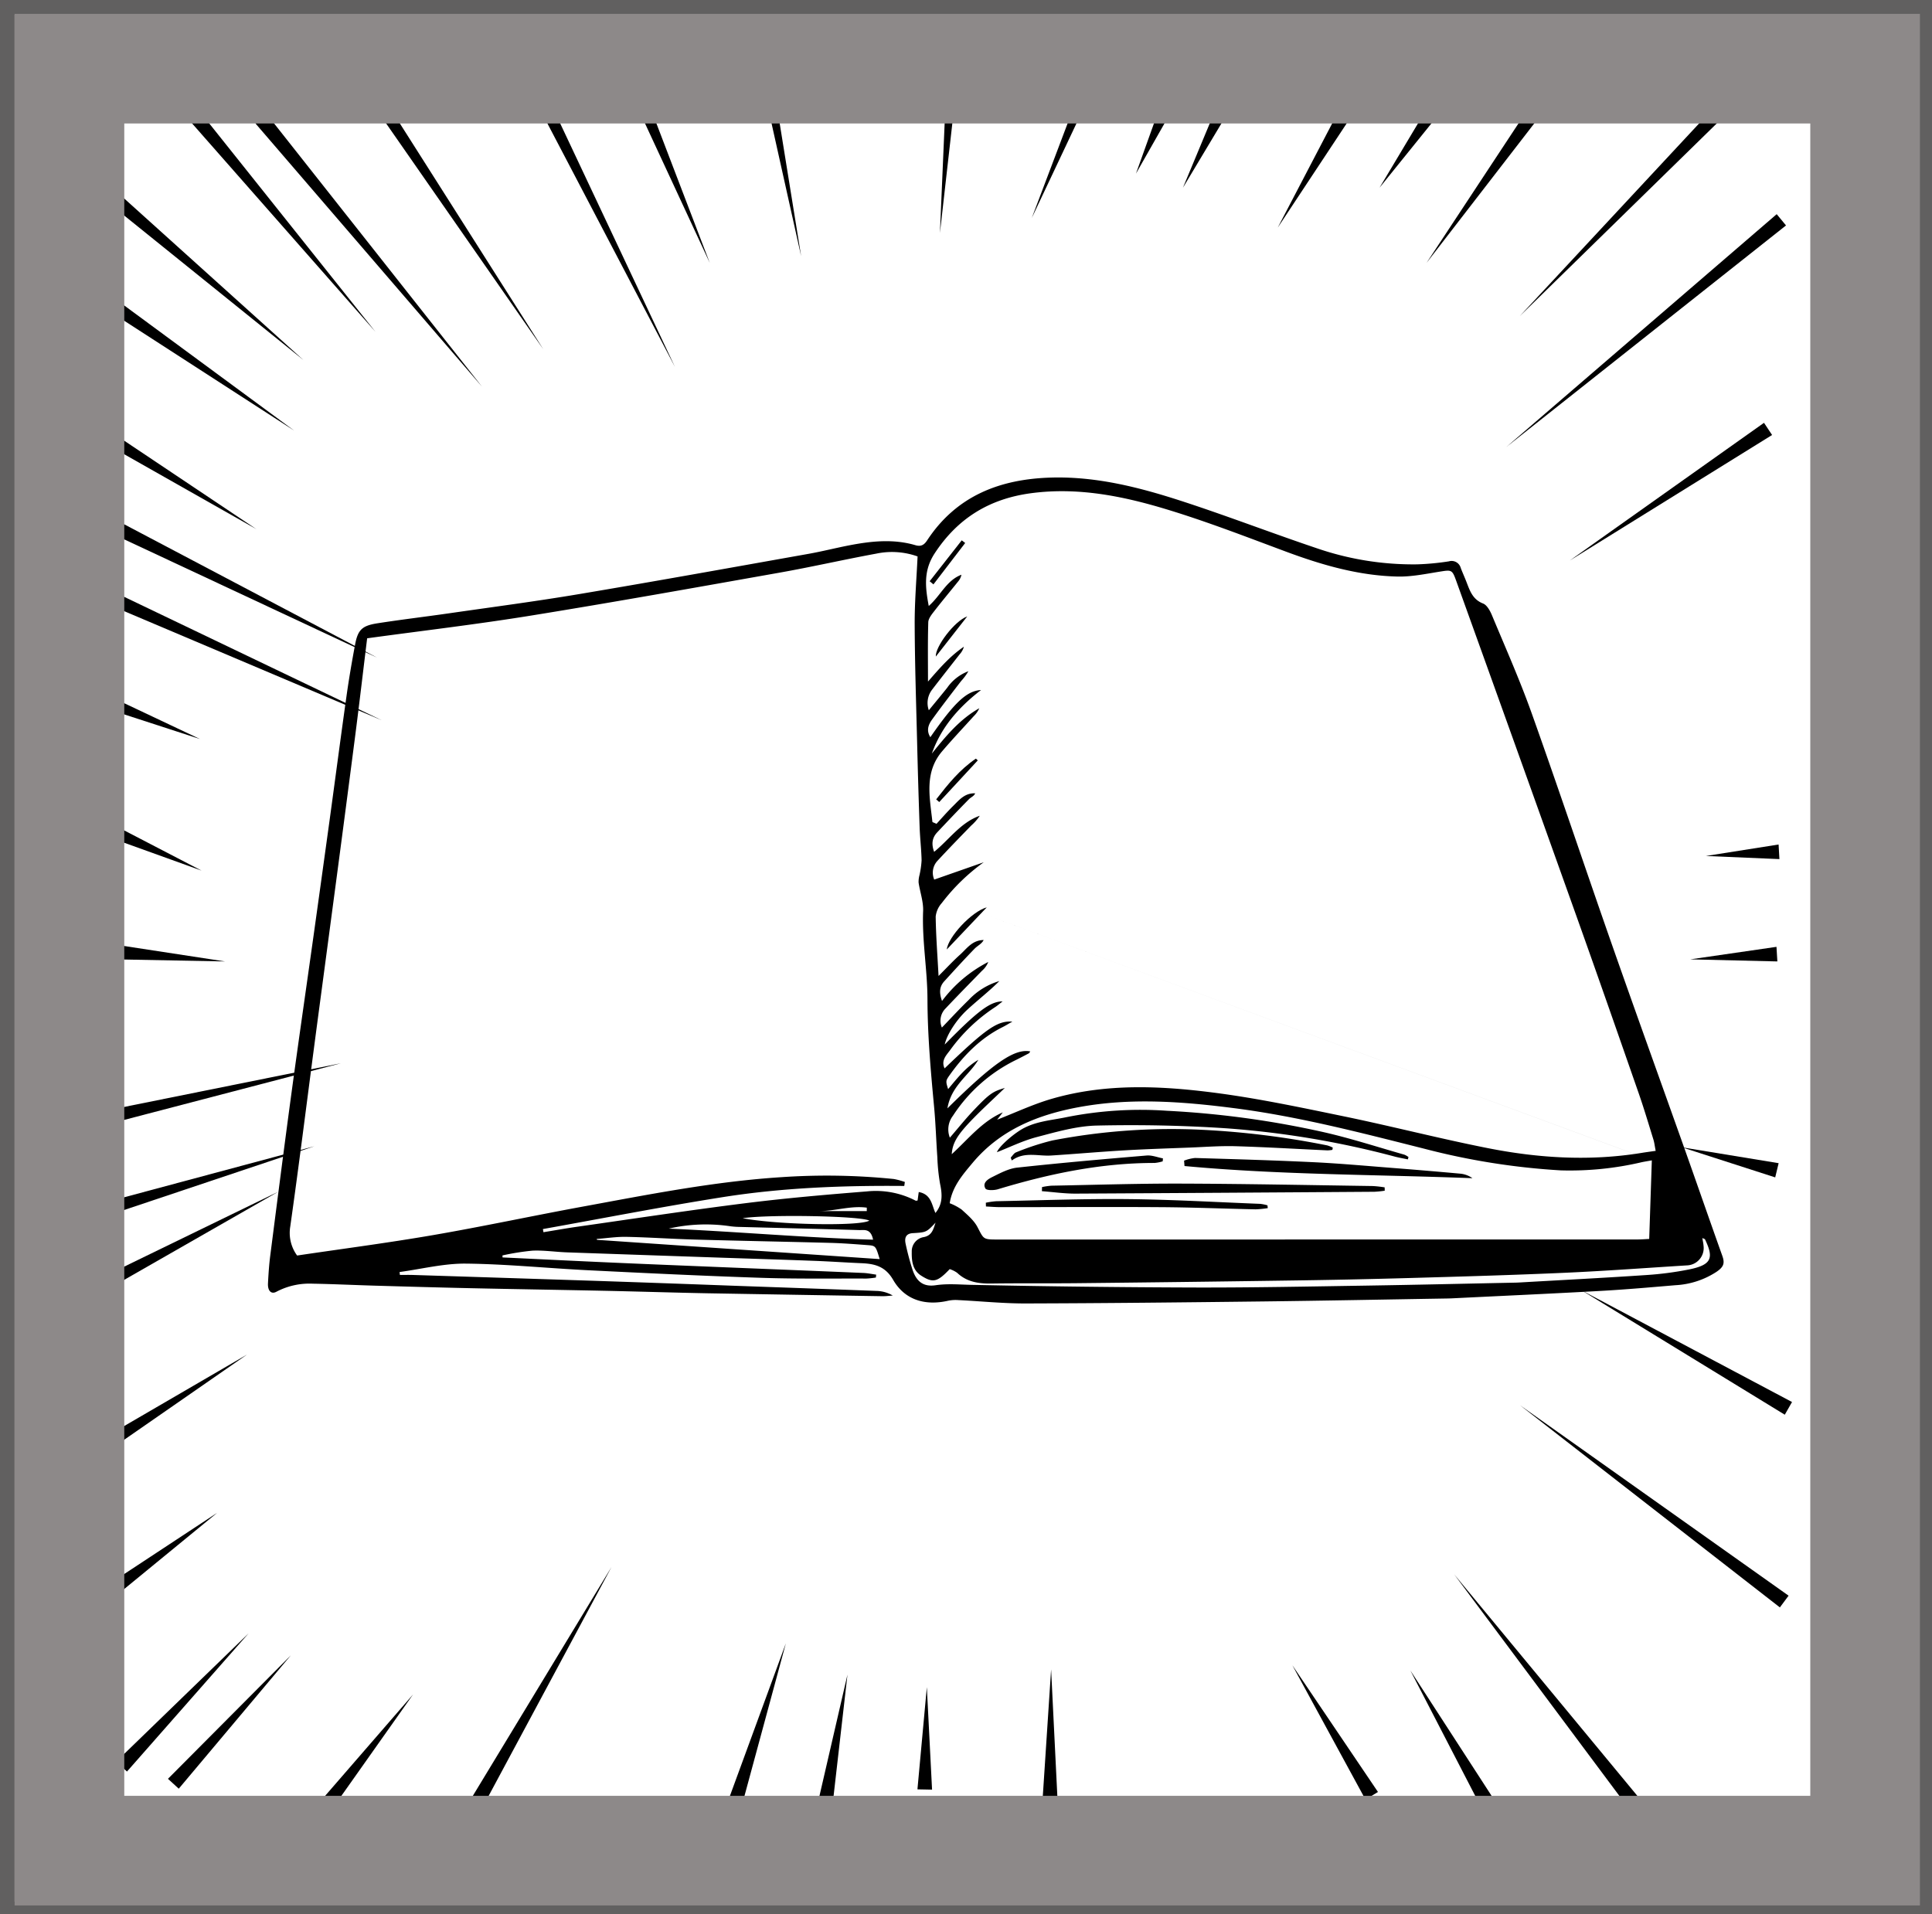 <svg xmlns="http://www.w3.org/2000/svg" viewBox="0 0 528.571 523.805"><defs><style>.cls-1{fill:#616060;}.cls-2{fill:#8d8989;}</style></defs><title>icon</title><g id="Layer_7" data-name="Layer 7"><polygon points="72.972 31.227 131.857 105.785 69.885 33.771 72.972 31.227"/><polygon points="97.722 15.393 148.658 95.593 94.391 17.609 97.722 15.393"/><polygon points="144.159 14.448 184.655 100.393 140.577 16.229 144.159 14.448"/><polygon points="173.556 18.006 194.176 71.918 169.872 19.564 173.556 18.006"/><polygon points="208.393 3.265 219.179 70.097 204.464 4.018 208.393 3.265"/><polygon points="263.612 6.654 257.152 63.76 259.625 6.343 263.612 6.654"/><polygon points="303.841 13.995 282.286 59.642 300.159 12.431 303.841 13.995"/><polygon points="322.246 27.334 310.786 47.499 318.611 25.664 322.246 27.334"/><polygon points="337.857 27.613 323.643 51.356 334.286 25.812 337.857 27.613"/><polygon points="371.008 29.872 349.571 62.285 367.563 27.84 371.008 29.872"/><polygon points="395.355 29.143 377.429 51.356 392.074 26.855 395.355 29.143"/><polygon points="422.985 29.589 390.286 71.927 419.73 27.265 422.985 29.589"/><polygon points="476.789 26.824 415.786 86.499 473.925 24.031 476.789 26.824"/><polygon points="488.631 61.683 412.143 122.285 486.083 58.6 488.631 61.683"/><polygon points="484.821 119.022 429.5 153.356 482.608 115.69 484.821 119.022"/><polygon points="486.828 235.067 466.714 234.213 486.6 231.073 486.828 235.067"/><polygon points="486.263 263.067 462.429 262.499 486.023 259.074 486.263 263.067"/><polygon points="485.673 322.157 460.143 313.927 486.613 318.269 485.673 322.157"/><polygon points="488.294 387.093 432.714 353.07 490.277 383.619 488.294 387.093"/><polygon points="486.95 439.818 415.857 384.499 489.336 436.608 486.95 439.818"/><polygon points="445.427 494.591 397.857 430.785 448.573 492.121 445.427 494.591"/><polygon points="404.699 493.503 385.857 457.07 408.158 491.495 404.699 493.503"/><polygon points="373.577 492.395 353.571 455.642 376.995 490.317 373.577 492.395"/><polygon points="285.286 491.625 287.571 456.785 289.286 491.658 285.286 491.625"/><polygon points="251 489.601 253.571 461.642 255 489.682 251 489.601"/><polygon points="223.886 492.731 231.857 458.213 227.828 493.409 223.886 492.731"/><polygon points="199.094 493.035 215 449.642 202.906 494.248 199.094 493.035"/><polygon points="127.549 494.364 167.286 428.785 131.023 496.347 127.549 494.364"/><polygon points="86.569 494.122 113 463.642 89.717 496.589 86.569 494.122"/><polygon points="45.953 486.72 79.571 452.927 48.904 489.42 45.953 486.72"/><polygon points="31.838 481.976 68 446.927 34.734 484.735 31.838 481.976"/><polygon points="27.386 435.031 59.429 413.927 29.757 438.252 27.386 435.031"/><polygon points="24.069 395.954 67.571 370.642 26.217 399.329 24.069 395.954"/><polygon points="22.494 352.159 76.143 326.07 24.363 355.695 22.494 352.159"/><polygon points="22.851 330.584 86 313.642 24.006 334.414 22.851 330.584"/><polygon points="24.264 304.836 93.286 290.927 25.165 308.733 24.264 304.836"/><polygon points="31.742 258.506 61.571 263.07 31.401 262.492 31.742 258.506"/><polygon points="28.516 224.38 55.143 238.213 26.913 228.045 28.516 224.38"/><polygon points="26.309 188.783 54.714 202.213 24.833 192.501 26.309 188.783"/><polygon points="26.394 159.676 104.429 197.07 24.749 163.322 26.394 159.676"/><polygon points="29.033 140.851 103.143 179.927 27.252 144.432 29.033 140.851"/><polygon points="25.336 114.797 70.143 144.785 23.236 118.201 25.336 114.797"/><polygon points="27.565 78.853 80.429 117.785 25.292 82.145 27.565 78.853"/><polygon points="29.012 49.834 83 98.499 26.417 52.878 29.012 49.834"/><polygon points="51.104 26.071 102.714 90.785 48.038 28.64 51.104 26.071"/><path class="cls-1" d="M524.571,4V520.289H4V4H524.571m4-4H0V524.289H528.571V0Z"/><path class="cls-2" d="M525.267,521.375H4V3.785h521.27ZM34,491.375h461.27V33.785H34Z"/><path d="M137.49,344.057c10.111.479,20.22.984,30.332,1.429,11.513.507,23.029.964,34.544,1.435,11.283.462,22.567.9,33.849,1.385,1.169.049,2.329.3,3.494.458l-.076.793a22.7,22.7,0,0,1-2.6.282c-9.559-.033-19.125.117-28.674-.2-15.821-.523-31.636-1.288-47.446-2.073-11.157-.554-22.3-1.7-33.456-1.816-6.037-.063-12.091,1.48-18.137,2.3l.09.8c1.144,0,2.289-.032,3.432,0q24.441.777,48.882,1.574,19.374.649,38.744,1.371c13.149.469,26.3.923,39.447,1.432a9.087,9.087,0,0,1,4.332,1.262c-.964.062-1.929.193-2.892.177q-23.939-.38-47.877-.8c-9.2-.174-18.395-.474-27.594-.669-12.343-.261-24.689-.452-37.032-.719-8.733-.189-17.464-.44-26.195-.691-5.7-.164-11.4-.442-17.1-.546a19.356,19.356,0,0,0-9.927,2.2c-1.4.773-2.418-.221-2.313-2.284.131-2.556.3-5.116.628-7.653,1.911-14.891,3.816-29.784,5.832-44.662,1.938-14.3,4.016-28.588,6.019-42.883q2.2-15.738,4.369-31.48c1.565-11.416,3.061-22.842,4.668-34.253.65-4.61,1.447-9.2,2.3-13.781.764-4.1,1.879-5.239,6.122-5.9,6.438-1.007,12.914-1.773,19.365-2.7,11.983-1.73,23.994-3.3,35.932-5.309,20.9-3.511,41.76-7.28,62.628-10.99,3.784-.672,7.515-1.633,11.29-2.358,5.99-1.149,12.007-1.772,17.994-.011,1.528.45,2.384-.1,3.184-1.318,8.048-12.247,20-16.814,34.042-17.189,12.55-.335,24.508,2.8,36.26,6.647,12.068,3.951,23.932,8.518,35.966,12.576a81.144,81.144,0,0,0,27.8,4.525,70.761,70.761,0,0,0,8.685-.823,2.589,2.589,0,0,1,3.247,1.828c.5,1.307,1.081,2.579,1.584,3.883.921,2.383,1.688,4.722,4.5,5.82,1.088.424,1.942,2.007,2.459,3.247,3.713,8.914,7.641,17.759,10.881,26.847,7.472,20.962,14.521,42.074,21.876,63.078,6.585,18.8,13.362,37.541,20.028,56.316,3.431,9.661,6.78,19.352,10.228,29.007.742,2.079.354,3.068-1.678,4.431a22.648,22.648,0,0,1-11.131,3.605c-6.84.581-13.682,1.185-20.535,1.567-13.479.75-26.967,1.355-40.452,2.02-.465.023-.931.04-1.4.047-16.775.275-33.548.608-50.324.808-21.669.258-43.34.493-65.011.554-6.157.017-12.316-.619-18.476-.923a10.187,10.187,0,0,0-2.749.164c-6.37,1.463-11.91-.2-15.094-5.7-2.135-3.685-5.009-4.4-8.618-4.556-4.3-.181-8.6-.484-12.9-.646-8.5-.32-16.992-.577-25.488-.866q-21.12-.719-42.239-1.455c-3.138-.113-6.28-.6-9.4-.471a67.662,67.662,0,0,0-8.238,1.308Zm118.431-12.164c2.055-2.477,1.871-5.128,1.269-7.974a53.387,53.387,0,0,1-.746-7.277c-.326-4.644-.462-9.3-.9-13.937-.917-9.741-1.773-19.5-1.8-29.273-.018-8.08-1.518-16.057-1.188-24.155.1-2.577-.855-5.191-1.242-7.8a7.073,7.073,0,0,1,.236-1.987,24.726,24.726,0,0,0,.587-4.083c-.067-3.022-.43-6.035-.536-9.057q-.41-11.694-.692-23.392c-.265-10.711-.623-21.423-.663-32.135-.023-6.144.5-12.29.792-18.572a20.848,20.848,0,0,0-11.351-.757c-8.815,1.621-17.561,3.624-26.385,5.19-22.7,4.029-45.4,8.095-68.156,11.774-14.882,2.405-29.869,4.161-44.7,6.193-1.09,8.911-2.166,18.14-3.357,27.355q-3.2,24.759-6.509,49.505c-1.525,11.539-3.081,23.073-4.6,34.611-2.173,16.5-4.234,33.016-6.57,49.493a10.5,10.5,0,0,0,1.876,7.922c12.34-1.833,24.8-3.452,37.169-5.585,13.657-2.354,27.214-5.274,40.846-7.777,18.087-3.322,36.128-6.914,54.551-8.082a181.621,181.621,0,0,1,30.685.508,19.513,19.513,0,0,1,3.017.809l-.156,1.09c-16.628-.149-33.225.464-49.629,3.054-16.462,2.6-32.828,5.8-49.236,8.741l.149.859c3.08-.5,6.154-1.054,9.243-1.494,15.325-2.182,30.631-4.514,45.988-6.438,11.078-1.388,22.214-2.347,33.345-3.237a23.574,23.574,0,0,1,13.223,2.528c.155.084.411-.018.56-.03l.316-2.319C254.826,326.776,254.921,329.754,255.921,331.893Zm13.226-95.964A53.9,53.9,0,0,0,257.67,247.08a6.62,6.62,0,0,0-1.677,3.707c.069,5.182.468,10.36.784,16.257,2.279-2.275,3.987-4.133,5.859-5.808s3.334-3.994,6.481-4.027c-.553,1.083-1.686,1.555-2.473,2.363-2.838,2.92-5.576,5.937-8.318,8.949-1.284,1.411-1.435,3.037-.6,5.364a36.79,36.79,0,0,1,12.646-10.672,6.133,6.133,0,0,1-1.72,2.416c-3.319,3.414-6.666,6.8-9.926,10.272a4.719,4.719,0,0,0-1.035,5.256c2.5-2.584,4.83-5.123,7.3-7.521a18.762,18.762,0,0,1,8.415-5.194c-2.811,2.819-5.929,5.209-8.8,7.866-3.168,2.932-5.662,7.083-6.135,9.489,9-9.169,12.431-11.786,15.836-11.8-.846.651-1.439,1.177-2.1,1.6a46.966,46.966,0,0,0-12.3,11.783c-1.033,1.4-2.489,2.781-1.48,4.955,11.372-10.915,14.427-13.068,18.549-12.809-1.064.605-1.831,1.089-2.638,1.492-6,2.99-10.54,7.6-14.392,12.964-1.281,1.783-1.223,1.824-.553,4.021,2.518-3,4.887-6.057,8.27-8.013-2.584,4.3-7.438,7.087-8.459,13.279,12.629-12.489,18.392-16.406,22.664-15.584-.134.182-.227.433-.4.529-1.127.609-2.268,1.193-3.413,1.768A43.226,43.226,0,0,0,260.707,305.3a6.148,6.148,0,0,0-.837,5.987c2.3-2.656,4.322-5.2,6.555-7.541,4.256-4.47,5.229-5.124,8.481-6.057-3.236,3.112-5.976,5.62-8.569,8.272-4.4,4.5-5.759,6.755-5.95,9.846,4.6-4.216,8.3-8.986,13.965-11.438l-1.548,2c4.95-1.92,9.813-4.224,14.915-5.706,14.615-4.248,29.576-3.605,44.394-1.692C343.991,300.5,355.76,303,367.5,305.42c13.231,2.729,26.328,6.117,39.578,8.739,13.892,2.748,27.934,3.6,42.028,1.3,1.2-.2,2.412-.353,3.868-.564-.263-1.337-.358-2.247-.624-3.105-1.312-4.23-2.569-8.48-4.026-12.66-5.636-16.173-11.276-32.346-17.035-48.476q-16.394-45.928-32.919-91.809c-1.057-2.944-1.27-2.938-4.313-2.456-3.895.617-7.84,1.456-11.745,1.367-10.6-.242-20.652-3.16-30.541-6.84-10.916-4.062-21.8-8.294-32.937-11.65-11.945-3.6-24.171-6.015-36.848-4.3-11.318,1.533-19.992,6.839-26.3,16.488-3.079,4.711-2.544,9.258-1.594,14.357,3.274-2.865,4.853-7.013,8.943-8.551a4.064,4.064,0,0,1-.884,1.821c-2.186,2.722-4.43,5.4-6.567,8.159-.7.9-1.59,2-1.621,3.024-.162,5.405-.076,10.818-.076,16.228,3.119-3.582,6.036-6.988,9.824-9.536a5.18,5.18,0,0,1-1.173,2.089c-2.509,3.21-5.036,6.406-7.512,9.641a5.973,5.973,0,0,0-.914,5.658c1.811-2.214,3.44-4.172,5.031-6.161a12.337,12.337,0,0,1,5.794-4.52,15.221,15.221,0,0,1-1.994,2.695c-2.692,3.5-5.392,7-7.976,10.581-.988,1.37-1.579,2.965-.437,4.768,6.566-9.435,9.918-12.686,13.868-12.9-6.268,4.823-10.942,10.291-13.456,17.385,3.787-4.721,7.607-9.379,12.981-12.4a6.9,6.9,0,0,1-1.545,2.195c-2.878,3.181-5.825,6.3-8.609,9.566-4.981,5.837-3.386,12.659-2.675,19.32.012.115.379.192,1.12.539,1.426-1.54,2.938-3.294,4.583-4.913s3.127-3.532,6-3.433c-.328.8-1.16,1.061-1.7,1.607-2.938,2.983-5.818,6.023-8.687,9.072-1.387,1.473-1.641,3.166-.841,5.336,4.239-3.479,7.276-8.038,12.483-9.872a13.393,13.393,0,0,1-2.365,2.7c-3.075,3.168-6.158,6.329-9.154,9.571a4.764,4.764,0,0,0-.938,5.191m.626,4.648,195.7,72.182c-1.4.251-2.083.353-2.756.5a86.081,86.081,0,0,1-22.17,2.235,191.567,191.567,0,0,1-37.178-5.885c-17.273-4.352-34.514-8.871-52.229-11.143-14.121-1.811-28.257-2.884-42.41-.274-11.27,2.079-21.51,6.193-29.087,15.247-2.7,3.23-5.556,6.481-6.26,11.047a15.086,15.086,0,0,1,3.263,1.731c1.584,1.456,3.354,2.934,4.325,4.783,1.729,3.289,1.5,3.414,5.34,3.414q87.541,0,175.083-.013c1.239,0,2.479-.105,3.36-.145C451.444,331.719,451.674,324.841,451.919,317.508ZM255.957,334.541c-2.5,2.633-2.5,2.651-6.23,2.873-1.979.117-2.293,1.4-1.957,2.923a71.172,71.172,0,0,0,1.883,7.081c1.076,3.242,2.968,4.745,6.312,4.25s6.571-.173,9.882-.105q30.741.638,61.493.726c15.486.035,30.974-.281,46.46-.521,13.623-.212,27.244-.536,40.866-.813.465-.009.931-.038,1.4-.064,11.382-.655,22.768-1.236,34.142-2a89.123,89.123,0,0,0,12.067-1.581c6.168-1.278,6.557-3.228,4.2-8.188-.064-.136-.333-.174-.738-.368.132.821.294,1.481.334,2.147a4.743,4.743,0,0,1-4.568,5.336c-11.146.692-22.287,1.526-33.442,2.022-14.068.627-28.147,1.028-42.225,1.427q-16.584.47-33.176.693-29,.427-58,.726c-7.806.084-15.615-.019-23.421.095-3.5.051-6.714-.413-9.383-2.94a7.55,7.55,0,0,0-2.028-1.007c-3.381,3.555-4.566,3.865-7.829,1.773-2.345-1.5-2.6-4.06-2.552-6.507a3.922,3.922,0,0,1,3.27-4.022C255.037,338.062,255.371,336.236,255.957,334.541ZM163.251,339l.075.243,77.346,5.274c-1.091-3.6-1.094-3.661-3.314-3.828-3.362-.253-6.728-.52-10.1-.611-12.335-.332-24.673-.554-37.008-.9-6.279-.175-12.551-.618-18.83-.75C168.7,338.372,165.975,338.8,163.251,339Zm75.614.2c-.637-3.137-2.421-2.586-3.774-2.625-10.933-.318-21.867-.579-32.8-.866a21.3,21.3,0,0,1-2.436-.176,45.655,45.655,0,0,0-16.906.641C201.874,337.011,220.107,338.66,238.865,339.2Zm-35.686-5.876c9.362,1.815,32.142,2.249,34.653.659C235.448,332.71,210.576,332.237,203.179,333.32Zm33.964-1.948,0-.934c-4.32-.6-8.631.922-12.948.934Z"/><path d="M269.969,248.267,259.022,259.8C259.4,256.38,265.814,249.422,269.969,248.267Z"/><path d="M256.127,218.723c3.2-4.112,6.46-8.168,10.862-11.147l.518.482q-5.271,5.7-10.544,11.4Z"/><path d="M264.627,168.656l-8.6,10.992C255.845,176.971,261.113,169.937,264.627,168.656Z"/><path d="M254.345,159.036l8.773-11.187.943.723L255.377,159.9Z"/><path d="M385.171,317.229c-1.166-.245-2.345-.442-3.5-.742a248.636,248.636,0,0,0-46.4-7.775c-11.711-.772-23.491-1-35.224-.733-5.491.125-11.01,1.731-16.392,3.142-3.826,1-7.444,2.8-10.907,4.145.482-1.373,3.532-4.165,6.139-5.872,3.966-2.6,8.6-2.805,12.978-3.736a103.5,103.5,0,0,1,27.385-1.73,254.413,254.413,0,0,1,43.149,5.913c7.361,1.688,14.572,4.036,21.845,6.108a5.088,5.088,0,0,1,1.1.641Z"/><path d="M364.52,314.623a8.593,8.593,0,0,1-1.347.143c-8.361-.384-16.718-.892-25.084-1.137-4.172-.123-8.359.206-12.538.368-6.042.233-12.087.422-18.123.775-6.613.387-13.215.979-19.827,1.4-3.611.232-7.34-1.16-10.782,1.362l-.3-.787c.489-.5.89-1.235,1.481-1.447a69.977,69.977,0,0,1,9.88-3.24,171.463,171.463,0,0,1,40.987-2.926,231.653,231.653,0,0,1,34.242,4.269,8.55,8.55,0,0,1,1.524.61Z"/><path d="M285.086,324.809a19.58,19.58,0,0,1,2.57-.381c11.866-.222,23.733-.608,35.6-.569,17.458.056,34.914.414,52.37.666a31.947,31.947,0,0,1,3.2.361l.018.915a28.232,28.232,0,0,1-2.815.289q-40.861.288-81.722.509c-3.084.014-6.17-.435-9.255-.67Z"/><path d="M323.948,317.577a11.5,11.5,0,0,1,2.99-.73c10.814.325,21.631.633,32.437,1.154,7.2.347,14.388,1.006,21.578,1.568q9.219.72,18.43,1.555a6.877,6.877,0,0,1,3.459,1.255c-26.3-1.023-52.608-.892-78.777-3.33Z"/><path d="M318.1,317.767a11.053,11.053,0,0,1-2.191.44c-14.714-.019-28.914,2.966-42.917,7.2-1.068.322-3.077.349-3.395-.206-.907-1.582.735-2.579,1.88-3.145,2.172-1.073,4.462-2.315,6.8-2.571,11.788-1.285,23.605-2.318,35.423-3.314,1.456-.123,2.976.5,4.467.784Z"/><path d="M269.712,329.088a22.031,22.031,0,0,1,2.809-.407c11.992-.238,23.987-.7,35.977-.583,12.1.122,24.195.828,36.291,1.3a12.012,12.012,0,0,1,1.974.405l.084.765a26.826,26.826,0,0,1-3.315.329c-8.615-.178-17.227-.536-25.843-.592-14.684-.1-29.369,0-44.054-.008-1.3,0-2.593-.115-3.889-.177Z"/></g></svg>